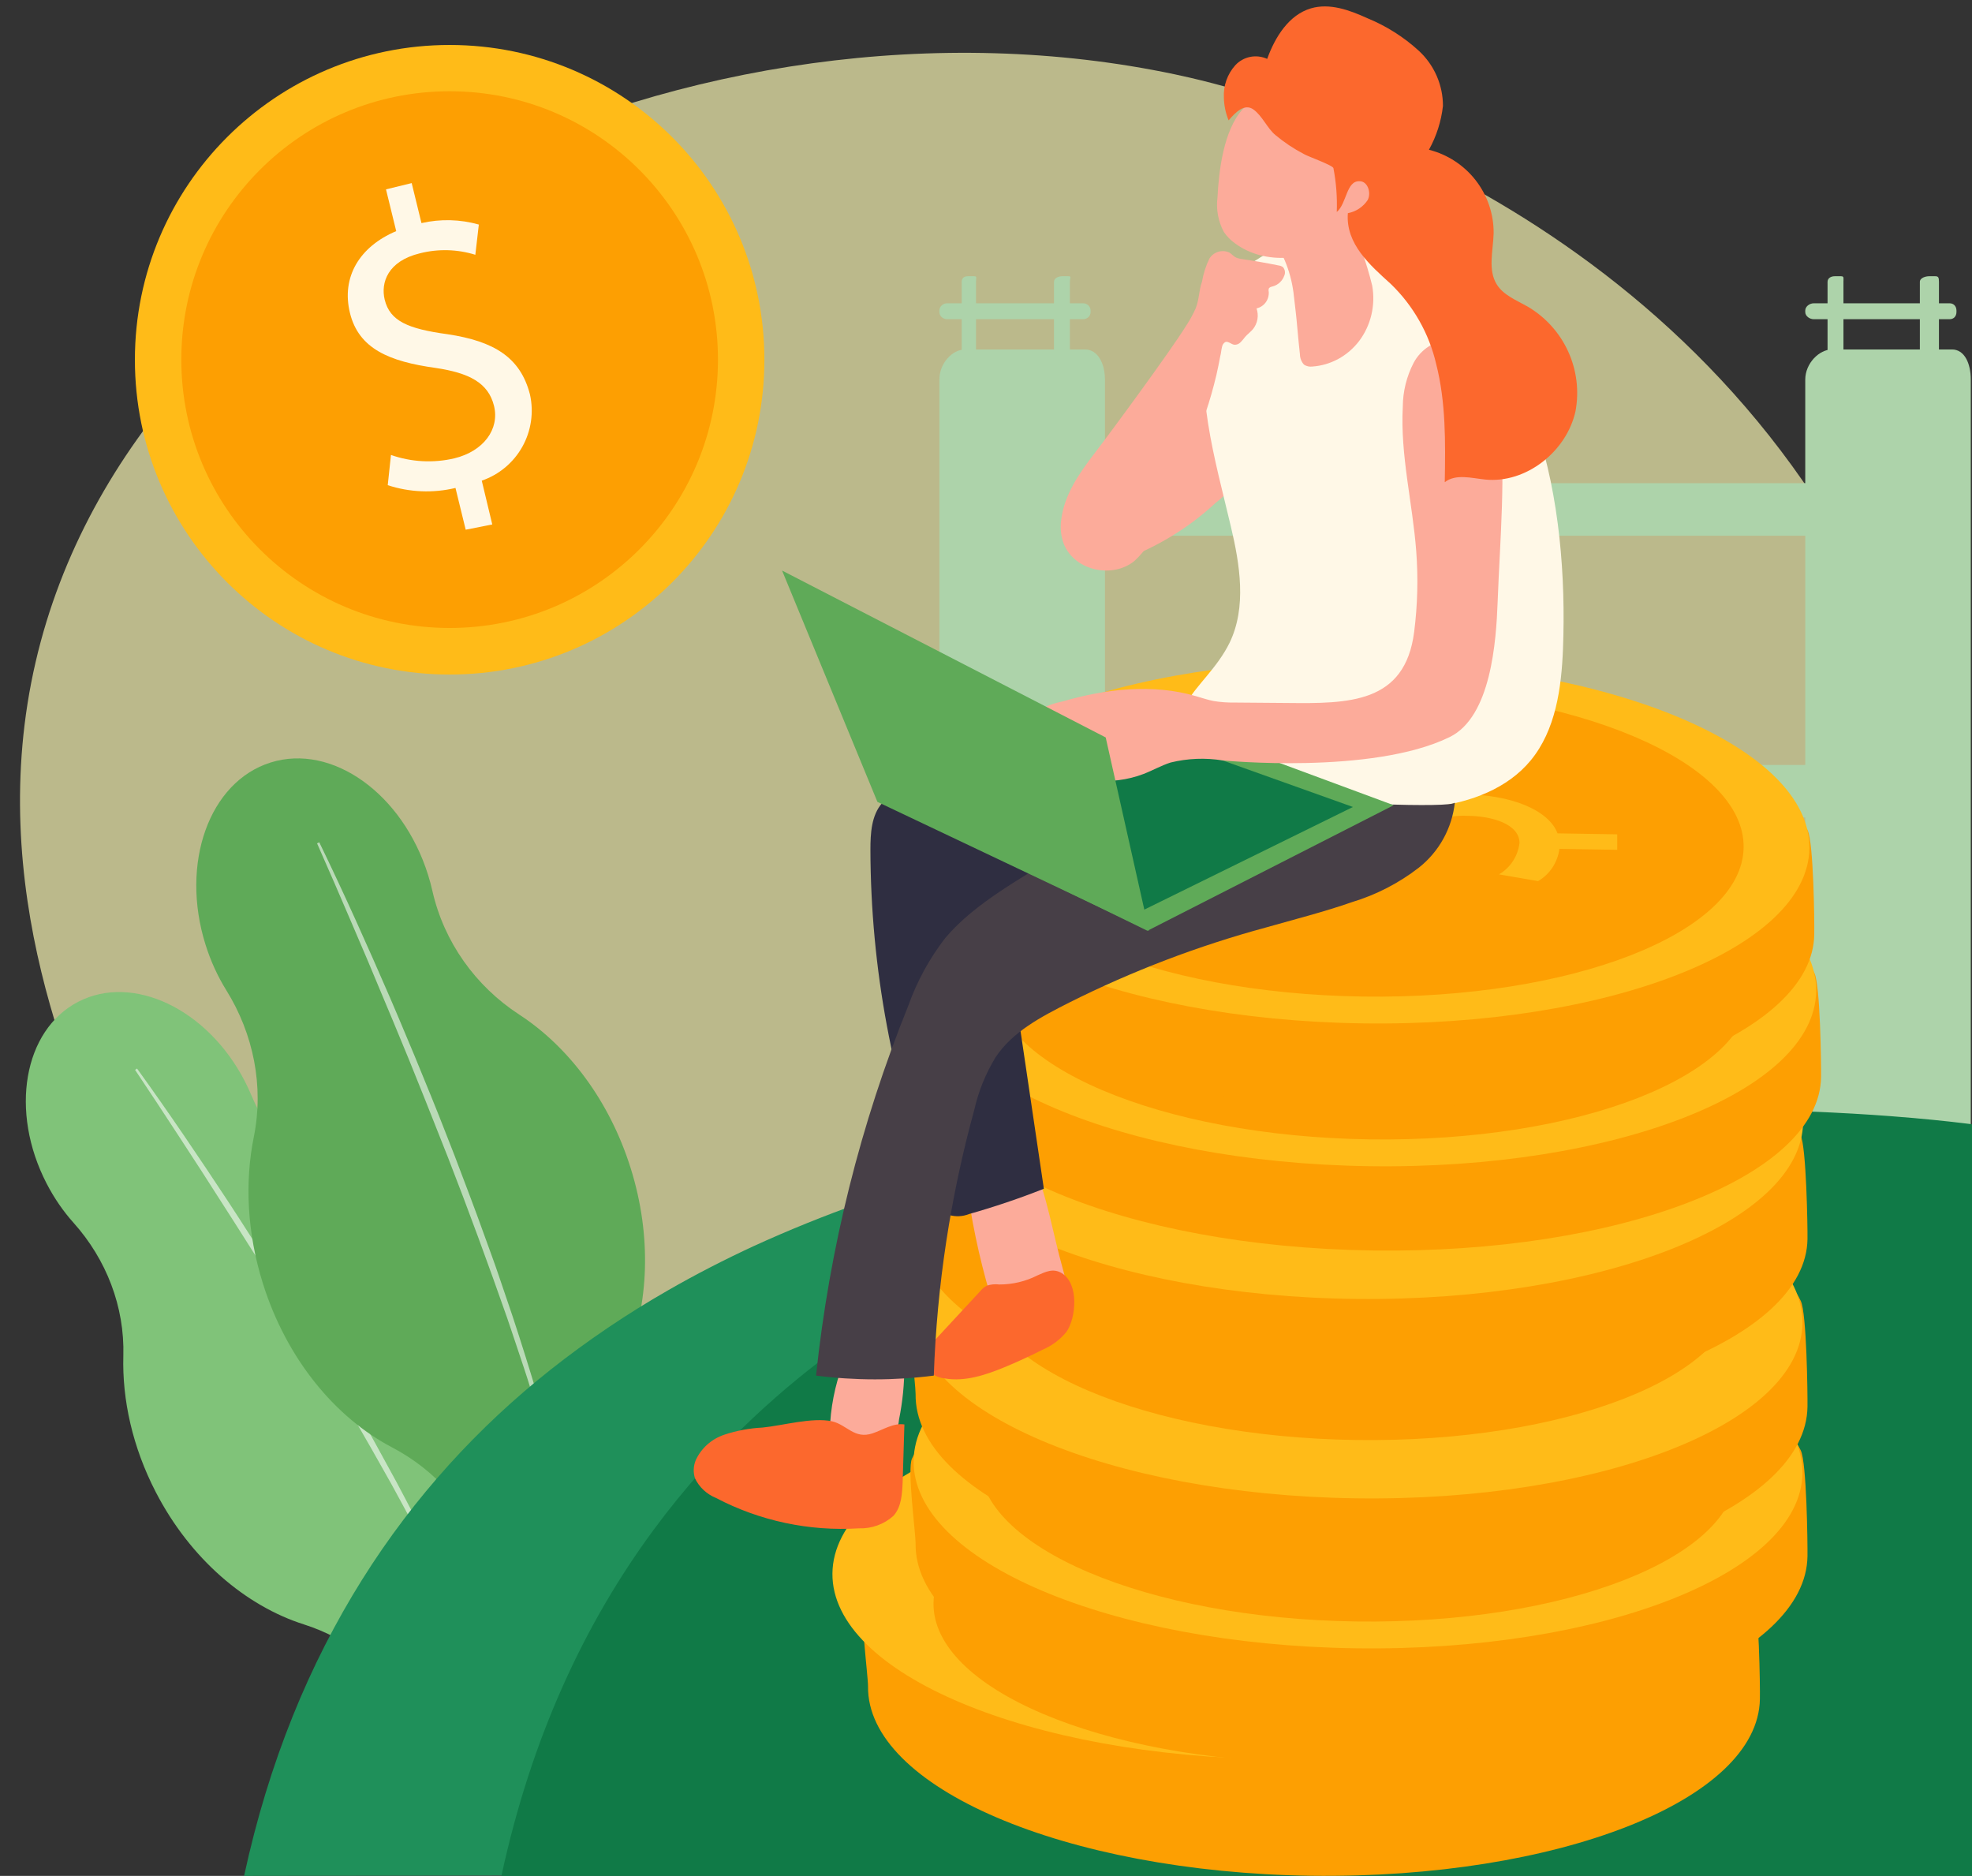 <svg width="307" height="292" viewBox="0 0 307 292" fill="none" xmlns="http://www.w3.org/2000/svg">
<rect x="0" y="0" width="307" height="292" fill="#333333" stroke="none"/>
<g clip-path="url(#clip0_3_57)">
<path d="M181.324 291.451C108.133 297.461 44.505 241.757 18.673 184.845C11.62 169.308 -2.569 138.04 5.553 103.021C21.152 35.771 109.446 -3.962 182.933 11.579C192.395 13.58 256.48 28.222 288.902 88.281C312.64 132.252 306.094 175.938 305.228 181.288C304.133 188.047 301.09 203.302 292.324 220.378C271.726 260.499 227.059 287.696 181.324 291.451V291.451Z" fill="#F5F2B1" fill-opacity="0.7"/>
<path d="M286.608 43H285.615C285.129 43 284.512 43.236 284.512 43.88V56.178C284.512 56.824 285.129 57.37 285.615 57.37H286.608C287.094 57.37 286.987 56.822 286.987 56.178V43.88C286.987 43.233 287.094 43 286.608 43V43Z" fill="#ADD3AA"/>
<path d="M301.297 43H300.303C299.817 43 298.883 43.235 298.883 43.88V56.178C298.883 56.824 299.817 57.369 300.303 57.369H301.297C301.782 57.369 301.854 56.822 301.854 56.178V43.88C301.854 43.233 301.782 43 301.297 43V43Z" fill="#ADD3AA"/>
<path d="M304.581 48.568C304.581 49.202 304.185 49.688 303.511 49.688H282.379C281.703 49.688 281.041 49.202 281.041 48.568V48.345C281.041 47.711 281.703 47.21 282.379 47.21H303.511C304.187 47.21 304.581 47.711 304.581 48.345V48.568Z" fill="#ADD3AA"/>
<path d="M303.88 54.399H285.174C283.241 54.399 281.041 56.532 281.041 59.094V214.224H306.155C306.831 214.224 306.811 213.483 306.811 212.586V59.092C306.811 56.53 305.813 54.396 303.88 54.396V54.399Z" fill="#ADD3AA"/>
<path d="M292.935 75.213H158.384V83.39H292.935V75.213Z" fill="#ADD3AA"/>
<path d="M292.935 158.966H158.384V167.639H292.935V158.966Z" fill="#ADD3AA"/>
<path d="M295.165 182.507H158.384V191.179H295.165V182.507Z" fill="#ADD3AA"/>
<path d="M306.812 215.463H148.225C147.13 215.463 146.243 214.576 146.243 213.481V206.79H306.812V215.463Z" fill="#ADD3AA"/>
<path d="M292.935 119.072H158.384V127.249H292.935V119.072Z" fill="#ADD3AA"/>
<path d="M291.2 144.595H160.119V147.073H291.2V144.595Z" fill="#ADD3AA"/>
<path d="M168.924 54.399H150.22C148.288 54.399 146.246 56.52 146.246 59.062V211.486C146.246 212.375 147.269 213.233 147.946 213.233H172.016V59.062C172.016 56.52 170.859 54.399 168.926 54.399H168.924Z" fill="#ADD3AA"/>
<path d="M151.654 43H150.66C150.174 43 149.714 43.235 149.714 43.88V56.178C149.714 56.824 150.174 57.369 150.66 57.369H151.654C152.139 57.369 151.944 56.822 151.944 56.178V43.88C151.944 43.233 152.139 43 151.654 43V43Z" fill="#ADD3AA"/>
<path d="M166.342 43H165.349C164.863 43 164.085 43.235 164.085 43.88V56.178C164.085 56.824 164.863 57.369 165.349 57.369H166.342C166.828 57.369 166.563 56.822 166.563 56.178V43.88C166.563 43.233 166.828 43 166.342 43V43Z" fill="#ADD3AA"/>
<path d="M169.784 48.568C169.784 49.202 169.276 49.688 168.6 49.688H147.468C146.792 49.688 146.244 49.202 146.244 48.568V48.345C146.244 47.711 146.792 47.21 147.468 47.21H168.6C169.276 47.21 169.784 47.711 169.784 48.345V48.568Z" fill="#ADD3AA"/>
<path d="M235.635 66.293H216.93C214.997 66.293 212.898 68.208 212.898 70.602V214.08C212.898 214.918 213.978 215.708 214.655 215.708H238.916V70.602C238.916 68.208 237.568 66.293 235.635 66.293V66.293Z" fill="#ADD3AA"/>
<path d="M218.364 54.399H217.37C216.885 54.399 215.624 55.001 215.624 55.648V67.945C215.624 68.592 216.885 69.018 217.37 69.018H218.364C218.85 69.018 218.845 68.592 218.845 67.945V55.645C218.845 54.998 218.85 54.396 218.364 54.396V54.399Z" fill="#ADD3AA"/>
<path d="M233.053 54.399H232.059C231.574 54.399 230.739 55.001 230.739 55.648V67.945C230.739 68.592 231.574 69.018 232.059 69.018H233.053C233.539 69.018 233.217 68.592 233.217 67.945V55.645C233.217 54.998 233.539 54.396 233.053 54.396V54.399Z" fill="#ADD3AA"/>
<path d="M236.438 60.326C236.438 60.96 235.834 61.585 235.157 61.585H214.026C213.349 61.585 212.898 60.96 212.898 60.326V60.103C212.898 59.468 213.352 58.859 214.026 58.859H235.157C235.834 58.859 236.438 59.468 236.438 60.103V60.326Z" fill="#ADD3AA"/>
<path d="M75.225 205.905C70.405 196.573 62.989 189.746 55.002 186.348C47.861 183.311 42.129 177.665 39.147 170.523C38.834 169.773 38.485 169.025 38.104 168.285C32.308 157.062 20.703 151.532 12.182 155.934C3.664 160.333 1.456 172.998 7.254 184.221C8.439 186.516 9.867 188.572 11.462 190.353C16.552 196.039 19.42 203.409 19.202 211.047C19.006 217.872 20.627 225.244 24.242 232.24C29.631 242.673 38.267 249.979 47.317 252.858C50.741 253.945 53.949 255.646 56.749 257.885C61.401 261.605 67.254 262.73 72.037 260.259C77.197 257.594 79.665 251.491 78.814 245.005C78.332 241.334 78.582 237.613 79.404 233.996C81.348 225.456 80.098 215.339 75.224 205.905L75.225 205.905Z" fill="#80C379"/>
<path opacity="0.57" d="M21.333 166.33C26.278 173.173 30.996 180.167 35.641 187.214C36.803 188.974 37.936 190.754 39.076 192.53L40.785 195.193L42.47 197.872C43.587 199.662 44.73 201.436 45.826 203.239L49.116 208.646C51.263 212.278 53.442 215.893 55.522 219.565C56.563 221.4 57.643 223.215 58.647 225.071L61.686 230.623C65.663 238.068 69.456 245.616 72.856 253.343L72.524 253.493L69.757 247.809L69.069 246.388L68.345 244.983L66.894 242.177L65.447 239.367C64.967 238.431 64.45 237.512 63.953 236.582C62.949 234.732 61.957 232.872 60.941 231.027C56.824 223.675 52.607 216.379 48.241 209.169C46.03 205.582 43.851 201.975 41.615 198.403L39.946 195.72L38.255 193.049C37.128 191.268 36 189.487 34.855 187.719C32.594 184.161 30.309 180.619 27.995 177.096C25.699 173.561 23.37 170.046 21.03 166.54L21.329 166.331L21.333 166.33Z" fill="white"/>
<path d="M98.178 181.825C94.877 171.3 88.453 162.891 80.828 157.926C74.011 153.488 69.112 146.607 67.316 138.682C67.127 137.849 66.902 137.014 66.639 136.177C62.669 123.52 51.695 115.692 42.129 118.692C32.562 121.691 28.024 134.385 31.995 147.043C32.806 149.631 33.911 152.017 35.237 154.15C39.468 160.955 41.106 169.096 39.517 176.953C38.096 183.973 38.45 191.892 40.925 199.781C44.616 211.55 52.212 220.674 61.027 225.295C64.361 227.042 67.365 229.385 69.85 232.209C73.979 236.902 79.813 239.129 85.183 237.445C90.977 235.628 94.612 229.767 94.894 222.904C95.053 219.022 95.976 215.221 97.469 211.63C100.998 203.154 101.517 192.466 98.18 181.825L98.178 181.825Z" fill="#5FAA58"/>
<path opacity="0.57" d="M49.701 131.106C53.573 139.08 57.188 147.17 60.718 155.3C61.6 157.332 62.451 159.378 63.308 161.421L64.594 164.486L65.853 167.561C66.685 169.614 67.544 171.657 68.354 173.72L70.779 179.909C72.344 184.055 73.944 188.189 75.43 192.364C76.176 194.451 76.965 196.522 77.668 198.624L79.808 204.918C82.579 213.339 85.138 221.834 87.263 230.44L86.894 230.535L85.06 224.157L84.605 222.562L84.11 220.978L83.114 217.813L82.126 214.647C81.798 213.591 81.43 212.547 81.085 211.496C80.379 209.399 79.691 207.298 78.972 205.204C76.043 196.854 73.001 188.542 69.79 180.295C68.152 176.183 66.549 172.058 64.883 167.959L63.643 164.88L62.375 161.812C61.532 159.766 60.688 157.719 59.823 155.683C58.13 151.593 56.408 147.516 54.65 143.451C52.916 139.378 51.142 135.322 49.356 131.271L49.701 131.11L49.701 131.106Z" fill="white"/>
<path d="M38 292L266.936 291.647V174.998C266.805 174.98 266.659 174.962 266.5 174.941C264.478 174.684 260.207 174.187 254.19 173.732C239.99 172.66 216.08 171.824 189.115 174.941C185.004 175.417 180.828 175.988 176.589 176.655C173.066 177.215 169.514 177.851 165.933 178.562C164.375 178.872 162.814 179.199 161.25 179.542C157.841 180.286 154.423 181.11 150.998 182.014C139.448 185.014 128.184 189.014 117.336 193.967C112.802 196.065 108.339 198.353 103.983 200.86C97.587 204.522 91.474 208.653 85.696 213.218C63.382 230.907 45.702 256.413 38 292Z" fill="#1F905A"/>
<path d="M78.064 292H307V175.005C306.869 174.987 306.723 174.969 306.564 174.948C306.266 174.909 305.922 174.867 305.528 174.821C303.25 174.545 299.387 174.124 294.254 173.735C290.689 173.467 286.51 173.212 281.82 173.028C273.107 172.692 262.639 172.611 251.099 173.166C244.135 173.502 236.778 174.068 229.179 174.948C225.068 175.426 220.892 175.999 216.653 176.667C213.13 177.229 209.578 177.867 205.996 178.58C204.439 178.891 202.878 179.219 201.314 179.563C197.905 180.309 194.487 181.136 191.061 182.042C182.406 184.313 173.903 187.129 165.605 190.473C162.845 191.59 160.11 192.776 157.399 194.03C155.867 194.741 154.343 195.475 152.827 196.233C149.861 197.711 146.934 199.282 144.047 200.944C139.571 203.517 135.231 206.319 131.045 209.339C130.726 209.562 130.407 209.795 130.088 210.028C128.626 211.103 127.183 212.207 125.76 213.338C125.274 213.727 124.788 214.116 124.305 214.512C121.882 216.493 119.517 218.566 117.21 220.733C111.542 226.057 106.369 231.882 101.754 238.135C91.012 252.698 82.732 270.414 78.078 291.936C78.074 291.958 78.067 291.979 78.064 292Z" fill="#107A47"/>
<path d="M204.161 291.987C165.834 291.433 134.933 278.211 135.134 262.489C135.134 260.731 133.791 250.836 134.584 249.268C140.627 236.033 170.843 234.397 204.953 234.965C238.527 235.451 266.661 234.965 272.946 248.01C273.846 249.876 274.021 262.57 273.98 264.463C273.738 280.225 242.488 292.46 204.161 291.987Z" fill="#FD9F02"/>
<path d="M267.969 246.295C268.125 230.704 237.274 217.758 199.062 217.377C160.85 216.997 129.748 229.328 129.593 244.918C129.438 260.509 160.289 273.456 198.5 273.836C236.712 274.216 267.814 261.886 267.969 246.295Z" fill="#FFBB18"/>
<path d="M263.218 251.203C263.409 237.919 237.172 226.773 204.617 226.307C172.062 225.841 145.518 236.232 145.327 249.515C145.137 262.799 171.374 273.945 203.929 274.411C236.483 274.877 263.028 264.486 263.218 251.203Z" fill="#FD9F02"/>
<path d="M167.278 247.594L176.761 247.734C176.946 246.573 177.425 245.471 178.156 244.521C178.888 243.571 179.851 242.801 180.965 242.275L187.238 243.225C186.16 243.708 185.222 244.43 184.506 245.33C183.79 246.231 183.317 247.281 183.128 248.392C183.128 250.925 186.929 252.724 192.274 252.812C194.336 252.951 196.405 252.671 198.342 251.992C200.279 251.312 202.039 250.249 203.503 248.874C205.596 246.829 208.149 245.254 210.973 244.263C213.798 243.273 216.822 242.892 219.823 243.149C227.64 243.149 233.51 245.441 234.88 248.798L244.362 248.937V251.166L235.283 251.039C235.122 252.002 234.738 252.919 234.158 253.724C233.577 254.53 232.815 255.205 231.925 255.7L225.733 254.687C226.613 254.231 227.365 253.582 227.923 252.796C228.482 252.009 228.832 251.107 228.943 250.165C228.943 247.43 224.658 246.29 220.884 246.227C218.858 246.116 216.833 246.451 214.969 247.205C213.104 247.959 211.45 249.111 210.139 250.571C206.109 254.231 201.22 256.029 192.771 256.029C185.357 256.029 178.306 253.876 176.882 250.102H167.13L167.278 247.594Z" fill="#FFBB18"/>
<path d="M211.561 269.766C173.216 269.211 142.312 256.016 142.54 240.251C142.54 238.507 141.197 228.597 141.989 227.028C148.033 213.806 178.253 212.251 212.367 212.724C245.944 213.224 274.069 212.724 280.341 225.771C281.268 227.637 281.415 240.332 281.388 242.225C281.187 257.949 249.893 270.306 211.561 269.766Z" fill="#FD9F02"/>
<path d="M280.603 229.337C280.826 213.747 250.032 200.665 211.822 200.118C173.613 199.572 142.457 211.766 142.234 227.356C142.011 242.946 172.805 256.028 211.014 256.574C249.224 257.121 280.38 244.927 280.603 229.337Z" fill="#FFBB18"/>
<path d="M270.364 229.19C270.554 215.907 244.317 204.76 211.763 204.294C179.208 203.829 152.663 214.219 152.473 227.503C152.283 240.786 178.52 251.933 211.074 252.398C243.629 252.864 270.174 242.474 270.364 229.19Z" fill="#FD9F02"/>
<path d="M174.669 225.98H184.012C184.195 224.719 184.668 223.522 185.393 222.491C186.117 221.46 187.071 220.625 188.173 220.058L194.375 221.102C193.305 221.606 192.374 222.379 191.666 223.351C190.958 224.323 190.495 225.462 190.32 226.667C190.32 229.415 194.057 231.407 199.305 231.462C201.343 231.634 203.394 231.342 205.312 230.606C207.23 229.87 208.97 228.709 210.41 227.203C212.471 224.974 214.99 223.257 217.781 222.179C220.571 221.101 223.56 220.691 226.525 220.979C234.198 220.979 240.029 223.493 241.367 227.107L250.71 227.258V229.69L241.712 229.538C241.574 230.589 241.202 231.593 240.628 232.47C240.053 233.347 239.29 234.074 238.399 234.595L232.316 233.537C233.185 233.037 233.928 232.33 234.483 231.475C235.038 230.62 235.39 229.641 235.51 228.618C235.51 225.664 231.322 224.414 227.558 224.359C225.572 224.242 223.585 224.594 221.748 225.389C219.912 226.184 218.274 227.401 216.957 228.948C212.981 232.905 208.17 234.87 199.822 234.87C192.493 234.87 185.549 232.493 184.157 228.439L174.536 228.288L174.669 225.98Z" fill="#FFBB18"/>
<path d="M211.561 246.489C173.216 245.935 142.312 232.736 142.54 216.982C142.54 215.237 141.197 205.325 141.989 203.756C148.033 190.517 178.253 188.976 212.367 189.449C245.944 189.936 274.069 189.449 280.341 202.499C281.268 204.365 281.415 217.063 281.388 218.956C281.187 234.724 249.893 247.044 211.561 246.489Z" fill="#FD9F02"/>
<path d="M280.605 205.992C280.829 190.402 250.034 177.321 211.825 176.774C173.615 176.227 142.459 188.422 142.236 204.012C142.013 219.602 172.807 232.683 211.017 233.23C249.226 233.777 280.382 221.582 280.605 205.992Z" fill="#FFBB18"/>
<path d="M270.367 200.943C270.557 187.66 244.32 176.513 211.766 176.047C179.211 175.581 152.666 185.972 152.476 199.256C152.286 212.539 178.522 223.685 211.077 224.151C243.632 224.617 270.177 214.227 270.367 200.943Z" fill="#FD9F02"/>
<path d="M174.656 202.49L184 202.639C184.178 201.39 184.649 200.204 185.375 199.183C186.1 198.163 187.056 197.339 188.162 196.783L194.365 197.775C193.294 198.283 192.363 199.055 191.656 200.023C190.948 200.99 190.485 202.123 190.309 203.319C190.309 206.036 194.047 207.993 199.296 208.061C201.336 208.229 203.387 207.937 205.305 207.207C207.224 206.477 208.964 205.326 210.403 203.835C212.465 201.633 214.985 199.936 217.776 198.873C220.567 197.809 223.556 197.406 226.521 197.693C234.195 197.693 240.027 200.18 241.366 203.754L250.71 203.903V206.295L241.71 206.159C241.567 207.196 241.194 208.186 240.62 209.053C240.045 209.92 239.285 210.641 238.397 211.159L232.339 210.154C233.21 209.664 233.954 208.968 234.509 208.125C235.065 207.281 235.416 206.313 235.534 205.303C235.534 202.368 231.345 201.145 227.581 201.077C225.584 200.971 223.589 201.336 221.751 202.144C219.913 202.952 218.28 204.181 216.977 205.737C213.001 209.665 208.176 211.594 199.839 211.594C192.509 211.594 185.564 209.257 184.159 205.235L174.536 205.099L174.656 202.49Z" fill="#FFBB18"/>
<path d="M211.635 220.05C173.3 219.585 142.378 206.668 142.552 191.216C142.552 189.503 141.21 179.785 141.975 178.232C147.99 165.236 178.228 163.629 212.293 164.041C245.861 164.452 274.058 163.908 280.315 176.706C281.214 178.538 281.416 191.003 281.389 192.862C281.188 208.341 249.969 220.421 211.635 220.05Z" fill="#FD9F02"/>
<path d="M280.709 174.651C280.864 159.061 250.013 146.114 211.802 145.733C173.59 145.353 142.488 157.684 142.332 173.275C142.177 188.865 173.028 201.812 211.24 202.192C249.452 202.573 280.554 190.242 280.709 174.651Z" fill="#FFBB18"/>
<path d="M171.51 178.178L180.993 178.328C181.178 177.077 181.657 175.89 182.388 174.867C183.12 173.844 184.083 173.015 185.197 172.449L191.469 173.486C190.391 174.001 189.453 174.777 188.737 175.744C188.02 176.711 187.548 177.842 187.359 179.037C187.359 181.765 191.161 183.701 196.506 183.797C198.567 183.946 200.635 183.646 202.571 182.917C204.508 182.188 206.269 181.046 207.735 179.569C209.827 177.365 212.379 175.666 215.203 174.596C218.028 173.527 221.053 173.115 224.055 173.39C231.872 173.39 237.741 175.859 239.111 179.473L248.594 179.623V182.024L239.514 181.887C239.354 182.924 238.97 183.911 238.39 184.779C237.809 185.647 237.046 186.373 236.157 186.906L229.965 185.815C230.845 185.325 231.596 184.626 232.155 183.779C232.714 182.931 233.064 181.96 233.175 180.946C233.175 178 228.89 176.773 225.116 176.718C223.091 176.594 221.065 176.95 219.2 177.76C217.334 178.57 215.681 179.81 214.37 181.383C210.341 185.324 205.452 187.261 197.003 187.261C189.589 187.261 182.537 184.942 181.114 180.878H171.362L171.51 178.178Z" fill="#FFBB18"/>
<path d="M213.671 194.649C175.322 194.105 144.414 181.153 144.656 165.68C144.656 163.968 143.313 154.254 144.105 152.702C150.15 139.723 180.372 138.21 214.476 138.662C248.057 139.153 276.184 138.662 282.47 151.481C283.383 153.299 283.531 165.773 283.504 167.631C283.303 183.144 252.019 195.193 213.671 194.649Z" fill="#FD9F02"/>
<path d="M282.743 154.292C282.966 138.702 252.172 125.621 213.962 125.074C175.753 124.527 144.597 136.722 144.374 152.312C144.151 167.902 174.945 180.983 213.154 181.53C251.364 182.077 282.52 169.882 282.743 154.292Z" fill="#FFBB18"/>
<path d="M272.504 154.146C272.694 140.862 246.457 129.716 213.903 129.25C181.348 128.784 154.803 139.175 154.613 152.459C154.423 165.742 180.659 176.888 213.214 177.354C245.769 177.82 272.314 167.43 272.504 154.146Z" fill="#FD9F02"/>
<path d="M178.983 156.165H188.456C188.641 154.901 189.122 153.702 189.856 152.669C190.591 151.636 191.557 150.8 192.675 150.232L198.963 151.278C197.887 151.777 196.948 152.54 196.231 153.501C195.513 154.462 195.039 155.59 194.851 156.784C194.851 159.537 198.64 161.533 203.961 161.588C206.028 161.761 208.107 161.468 210.052 160.731C211.997 159.994 213.761 158.83 215.221 157.321C217.312 155.098 219.866 153.386 222.693 152.314C225.519 151.241 228.545 150.835 231.546 151.127C239.326 151.127 245.238 153.646 246.595 157.266L256 157.417V159.854L246.877 159.703C246.736 160.755 246.36 161.76 245.777 162.639C245.195 163.518 244.421 164.247 243.518 164.768L237.35 163.708C238.232 163.207 238.984 162.499 239.547 161.643C240.11 160.786 240.467 159.805 240.589 158.78C240.589 155.821 236.343 154.568 232.527 154.513C230.512 154.396 228.498 154.749 226.636 155.545C224.774 156.342 223.113 157.561 221.778 159.111C217.747 163.089 212.869 165.044 204.405 165.044C196.974 165.044 189.934 162.662 188.523 158.601L178.768 158.45L178.983 156.165Z" fill="#FFBB18"/>
<path d="M212.611 172.432C174.276 171.888 143.37 158.936 143.598 143.463C143.598 141.751 142.255 132.023 143.047 130.484C149.092 117.506 179.313 115.993 213.43 116.444C247.01 116.935 275.123 116.444 281.409 129.25C282.336 131.081 282.484 143.555 282.443 145.413C282.296 160.873 250.959 172.976 212.611 172.432Z" fill="#FD9F02"/>
<path d="M281.686 132.061C281.909 116.472 251.115 103.39 212.905 102.843C174.696 102.296 143.54 114.491 143.317 130.081C143.094 145.671 173.888 158.752 212.097 159.299C250.307 159.846 281.463 147.651 281.686 132.061Z" fill="#FFBB18"/>
<path d="M271.447 131.915C271.637 118.632 245.4 107.485 212.846 107.019C180.291 106.554 153.746 116.944 153.556 130.228C153.366 143.511 179.602 154.658 212.157 155.123C244.712 155.589 271.257 145.199 271.447 131.915Z" fill="#FD9F02"/>
<path d="M175.714 128.466L185.006 128.603C185.193 127.35 185.671 126.162 186.399 125.139C187.126 124.116 188.083 123.288 189.188 122.725L195.388 123.734C194.319 124.246 193.39 125.02 192.681 125.988C191.973 126.956 191.507 128.088 191.325 129.285C191.325 132.013 195.082 133.99 200.339 134.045C202.382 134.215 204.435 133.925 206.357 133.195C208.279 132.465 210.022 131.312 211.464 129.817C213.526 127.606 216.048 125.902 218.841 124.832C221.634 123.762 224.626 123.354 227.594 123.638C235.293 123.638 241.135 126.134 242.475 129.721L251.768 129.871V132.285L242.767 132.135C242.629 133.178 242.257 134.174 241.681 135.045C241.106 135.916 240.341 136.638 239.449 137.154L233.355 136.104C234.225 135.606 234.967 134.904 235.523 134.056C236.079 133.207 236.432 132.236 236.555 131.222C236.555 128.289 232.346 127.048 228.589 126.994C226.59 126.883 224.592 127.246 222.75 128.054C220.909 128.863 219.273 130.096 217.969 131.658C213.986 135.6 209.154 137.536 200.804 137.536C193.45 137.536 186.507 135.19 185.099 131.167L175.594 131.003L175.714 128.466Z" fill="#FFBB18"/>
<path d="M177.068 86.219C176.329 86.609 175.485 86.766 174.652 86.667C174.794 83.157 175.546 79.697 176.873 76.436C178.237 73.598 180.458 71.245 182.302 68.674C183.278 67.19 184.332 65.756 185.458 64.378C186.568 62.968 188.084 61.921 189.809 61.373C189.941 61.314 190.088 61.292 190.232 61.31C190.377 61.329 190.513 61.385 190.627 61.475C190.722 61.597 190.781 61.743 190.796 61.897L192.367 70.708C192.749 72.11 192.726 73.588 192.302 74.979C191.508 76.237 190.487 77.342 189.289 78.24C186.992 80.385 184.456 82.268 181.73 83.853C180.226 84.734 178.669 85.524 177.068 86.219Z" fill="#FCAB9A"/>
<path d="M165.437 197.436C166.107 199.838 166.725 202.663 165.437 204.684C164.812 205.544 163.983 206.198 163.042 206.577C161.948 207.168 160.724 207.407 159.511 207.264C158.298 207.122 157.147 206.604 156.193 205.772C155.185 204.547 154.472 203.066 154.12 201.463C152.391 195.606 151.141 189.592 150.386 183.492C150.275 182.929 150.302 182.344 150.463 181.796C150.741 181.205 151.196 180.736 151.75 180.468C154.673 178.745 159.231 177.36 160.866 181.189C162.991 186.091 163.956 192.18 165.437 197.436Z" fill="#FCAB9A"/>
<path d="M155.566 199.944C154.922 199.861 154.267 199.921 153.652 200.121C153.234 200.342 152.869 200.643 152.582 201.006L146.01 208.097C144.738 209.463 143.333 211.346 144.283 212.964C144.597 213.414 145.013 213.792 145.502 214.07C145.991 214.348 146.539 214.519 147.107 214.57C150.239 215.101 153.411 214.039 156.343 212.838C158.364 212.004 160.358 211.081 162.312 210.095C163.785 209.468 165.068 208.503 166.046 207.288C167.546 205.089 167.987 199.83 165.31 198.187C163.972 197.365 162.794 197.959 161.509 198.528C159.684 199.46 157.641 199.946 155.566 199.944Z" fill="#FC682D"/>
<path d="M129.183 222.789C129.126 223.2 129.172 223.618 129.32 224.009C129.548 224.401 129.888 224.725 130.301 224.943C131.567 225.789 133.06 226.274 134.606 226.344C135.384 226.374 136.159 226.229 136.869 225.923C137.579 225.617 138.203 225.157 138.693 224.58C139.412 223.486 139.846 222.245 139.96 220.96C140.522 218.19 140.8 215.374 140.791 212.553C140.809 212.355 140.786 212.155 140.723 211.966C140.66 211.777 140.558 211.601 140.423 211.45C140.2 211.29 139.937 211.188 139.66 211.151C137.235 210.671 132.453 209.452 131.227 212.306C129.961 215.674 129.271 219.213 129.183 222.789Z" fill="#FCAB9A"/>
<path d="M118.715 222.213C116.672 222.315 114.652 222.695 112.716 223.34C111.748 223.671 110.859 224.19 110.103 224.866C109.347 225.543 108.741 226.361 108.322 227.272C107.939 228.182 107.896 229.193 108.2 230.13C108.861 231.502 110.024 232.587 111.463 233.171C118.273 236.747 125.982 238.387 133.706 237.902C135.699 237.972 137.638 237.27 139.098 235.949C140.352 234.547 140.447 232.502 140.527 230.628L140.797 221.728C139.072 221.466 137.481 222.567 135.836 223.117C133.005 224.061 131.886 221.806 129.541 221.243C126.467 220.574 121.843 221.911 118.715 222.213Z" fill="#FC682D"/>
<path d="M142.494 122.32C140.56 122.717 138.774 123.645 137.334 125.003C135.654 126.907 135.507 129.724 135.507 132.286C135.551 150.686 138.95 168.921 145.534 186.087C145.854 187.362 146.665 188.457 147.787 189.132C148.793 189.424 149.868 189.373 150.841 188.984C154.794 187.869 158.688 186.553 162.508 185.04L157.334 150.072C157.092 149.099 157.148 148.075 157.494 147.135C157.871 146.456 158.407 145.881 159.054 145.458C164.956 141.067 171.198 137.16 177.721 133.775C182.895 131.092 188.828 128.034 190.255 122.28C190.542 121.313 190.598 120.292 190.42 119.299C190.242 118.307 189.833 117.37 189.228 116.566C188.412 115.737 187.442 115.077 186.375 114.621C182.935 112.89 178.601 110.664 174.641 111.08C171.481 111.415 170.268 113.279 167.615 114.661C160.188 118.537 150.454 119.973 142.494 122.32Z" fill="#2F2E41"/>
<path d="M199.022 121.99C195.807 120.716 192.683 119.218 189.672 117.507C178.225 111.041 187.602 107.855 191.422 100.051C194.093 94.53 193.038 87.901 191.609 81.907C189.125 71.363 185.799 60.454 188.203 49.897C188.514 48.188 189.179 46.564 190.153 45.131C190.851 44.248 191.654 43.454 192.544 42.769C194.958 40.646 197.732 38.981 200.732 37.855C206.502 35.937 212.9 37.342 218.323 40.136C239.627 51.099 244.168 78.829 243.326 100.983C243.086 107.139 242.178 113.66 238.304 118.358C234.671 122.773 228.955 124.852 223.385 125.567C215.096 126.441 206.722 125.212 199.022 121.99Z" fill="#FFF8E7"/>
<path d="M211.6 53.068C210.715 54.23 209.606 55.185 208.345 55.873C207.085 56.56 205.7 56.963 204.282 57.058C203.838 57.114 203.389 57.01 203.009 56.765C202.609 56.333 202.381 55.757 202.372 55.156C202.245 53.959 202.079 52.417 201.952 50.887C201.825 49.358 201.596 47.483 201.443 46.18C201.101 42.71 199.84 39.409 197.803 36.645C197.389 36.041 196.906 35.492 196.364 35.01C192.851 31.699 207.158 33.002 209.093 28.507C211.27 31.433 211.079 35.568 212.033 39.145C212.652 40.888 213.183 42.664 213.624 44.465C213.891 45.967 213.849 47.511 213.5 48.994C213.151 50.478 212.503 51.867 211.6 53.068Z" fill="#FCAB9A"/>
<path d="M189.537 30.728C189.299 32.577 189.644 34.453 190.526 36.102C190.995 36.792 191.585 37.394 192.268 37.88C196.938 41.346 203.957 40.645 208.601 37.062C213.245 33.48 215.646 27.522 215.896 21.694C216.015 18.656 215.527 15.398 213.456 13.179C212.307 12.083 210.897 11.288 209.355 10.866C207.813 10.444 206.189 10.409 204.63 10.764C200.359 11.73 196.47 13.905 193.442 17.021C190.487 20.292 189.748 26.574 189.537 30.728Z" fill="#FCAB9A"/>
<path d="M147.144 146.028C144.698 149.195 142.766 152.732 141.42 156.507C133.96 174.938 129.12 194.336 127.043 214.127C133.129 214.904 139.288 214.904 145.373 214.127C145.852 200.142 147.965 186.262 151.67 172.775C152.324 169.882 153.444 167.116 154.984 164.587C157.646 160.567 162.146 158.249 166.419 156.078C176.251 151.15 186.547 147.222 197.154 144.353C201.627 143.08 206.14 141.941 210.466 140.427C214.231 139.293 217.759 137.477 220.875 135.067C222.439 133.835 223.741 132.301 224.706 130.554C225.671 128.807 226.278 126.883 226.493 124.897C226.426 125.902 204.263 124.803 202.199 124.575C195.251 123.824 187.051 119.751 180.182 122.619C174.858 124.87 169.893 129.56 165.061 132.803C159.124 136.742 151.883 140.4 147.144 146.028Z" fill="#473F47"/>
<path d="M178.63 144.884L216.971 125.34L172.587 108.913L137.623 124.852L178.63 144.884Z" fill="#5FAA58"/>
<path d="M177.901 141.71L210.623 125.615L172.75 112.087L142.913 125.214L177.901 141.71Z" fill="#107A47"/>
<path d="M233.152 61.947C233.26 62.623 233.342 63.298 233.409 63.974C234.477 73.959 233.517 83.795 233.152 93.698C232.922 99.859 232.125 111.587 225.675 114.735C213.613 120.64 190.355 118.37 190.355 118.37C187.656 117.933 184.897 118.044 182.242 118.694C180.795 119.153 179.469 119.924 178.05 120.464C172.965 122.45 167.232 121.45 161.931 120.464C161.005 120.348 160.113 120.045 159.308 119.572C157.226 118.221 157.32 114.803 158.875 112.817C160.593 110.961 162.857 109.698 165.339 109.209C172.1 107.237 179.469 106.372 186.258 108.385C187.15 108.642 188.043 108.953 188.962 109.128C190.031 109.299 191.112 109.376 192.194 109.358L200.415 109.425C209.881 109.52 218.738 109.561 220.158 98.346C220.685 94.202 220.793 90.015 220.482 85.848C219.914 78.309 217.98 70.851 218.386 63.312C218.401 60.931 218.98 58.588 220.076 56.475C220.631 55.433 221.445 54.552 222.44 53.915C223.435 53.279 224.576 52.909 225.756 52.841C226.989 52.939 228.175 53.357 229.197 54.054C230.219 54.751 231.042 55.702 231.584 56.813C232.402 58.42 232.933 60.157 233.152 61.947Z" fill="#FCAB9A"/>
<path d="M121.754 88.812L172.136 114.791L178.884 144.884L136.597 124.822L121.754 88.812Z" fill="#5FAA58"/>
<path d="M207.586 26.172C208.021 28.42 208.196 30.711 208.108 32.998C209.686 31.668 209.566 28.115 211.666 28.208C212.923 28.208 213.511 30.004 212.923 31.135C212.572 31.665 212.118 32.12 211.587 32.472C211.056 32.824 210.46 33.066 209.833 33.184C209.472 37.988 213.311 41.288 216.52 44.202C220.03 47.591 222.482 51.915 223.582 56.656C225.107 62.617 225.026 68.871 224.919 75.058C226.631 73.727 229.052 74.419 231.205 74.645C237.558 75.297 243.897 70.294 245.275 64.001C245.861 60.847 245.456 57.591 244.116 54.675C242.776 51.758 240.566 49.324 237.785 47.701C236.073 46.73 234.094 45.971 233.038 44.308C231.593 42.033 232.449 39.066 232.529 36.325C232.556 33.347 231.578 30.447 229.753 28.088C227.927 25.729 225.359 24.047 222.458 23.311C223.63 21.201 224.371 18.882 224.638 16.486C224.64 14.878 224.308 13.287 223.664 11.813C223.019 10.339 222.076 9.012 220.894 7.917C218.542 5.764 215.825 4.043 212.869 2.834C210.101 1.57 206.998 0.439 204.069 1.304C200.632 2.328 198.492 5.788 197.275 9.167C196.45 8.788 195.524 8.678 194.633 8.855C193.741 9.032 192.929 9.486 192.313 10.152C191.694 10.841 191.218 11.644 190.913 12.517C190.608 13.389 190.479 14.313 190.534 15.235C190.563 16.436 190.812 17.622 191.27 18.734C192.407 17.404 193.771 16.073 195.135 17.044C196.499 18.016 197.315 20.012 198.572 21.036C199.934 22.17 201.413 23.156 202.986 23.977C203.534 24.323 207.493 25.72 207.586 26.172Z" fill="#FC682D"/>
<path d="M190.245 53.995C190.271 53.841 190.329 53.695 190.416 53.566C190.502 53.437 190.615 53.328 190.746 53.246C191.209 53.072 191.644 53.581 192.146 53.661C192.329 53.674 192.513 53.647 192.684 53.58C192.855 53.513 193.01 53.408 193.136 53.273C193.392 53.008 193.63 52.727 193.849 52.431C194.232 52.003 194.707 51.655 195.077 51.214C195.429 50.77 195.663 50.242 195.758 49.681C195.852 49.12 195.804 48.543 195.618 48.006C196.184 47.879 196.686 47.553 197.035 47.084C197.383 46.616 197.555 46.037 197.52 45.452C197.474 45.281 197.474 45.101 197.52 44.931C197.638 44.69 197.929 44.636 198.18 44.57C198.581 44.453 198.949 44.243 199.255 43.955C199.56 43.666 199.793 43.309 199.936 42.912C200.034 42.693 200.066 42.449 200.028 42.211C199.991 41.974 199.885 41.752 199.725 41.575C199.524 41.436 199.293 41.349 199.051 41.321C197.137 40.933 195.222 40.599 193.295 40.318C193.006 40.282 192.722 40.21 192.45 40.104C192.04 39.904 191.75 39.529 191.367 39.302C190.825 39.059 190.215 39.02 189.648 39.195C189.081 39.369 188.594 39.744 188.278 40.251C187.728 41.384 187.341 42.591 187.129 43.834C186.64 45.171 186.693 46.669 186.139 48.006C185.728 48.938 185.237 49.833 184.673 50.679C182.204 54.69 172.434 67.939 170.269 70.733C167.958 73.755 165.7 77.03 165.225 80.814C165.015 82.133 165.156 83.485 165.634 84.731C167.39 88.929 173.305 90.079 176.646 87.284C178.27 85.781 179.507 83.9 180.25 81.803C180.884 80.239 181.227 78.594 181.821 77.03C182.392 75.874 183.022 74.75 183.709 73.661C185.256 70.645 186.58 67.517 187.67 64.303C188.33 62.364 188.885 60.399 189.36 58.407C189.585 57.404 189.796 56.401 189.981 55.385C190.086 55.091 190.113 54.49 190.245 53.995Z" fill="#FCAB9A"/>
<path d="M70 105C97.062 105 119 83.062 119 56C119 28.938 97.062 7 70 7C42.938 7 21 28.938 21 56C21 83.062 42.938 105 70 105Z" fill="#FFBB18"/>
<path d="M70 97.75C93.07 97.75 111.773 79.047 111.773 55.977C111.773 32.907 93.07 14.204 70 14.204C46.929 14.204 28.227 32.907 28.227 55.977C28.227 79.047 46.929 97.75 70 97.75Z" fill="#FD9F02"/>
<path d="M72.5 82.454L70.909 75.954C67.422 76.79 63.771 76.64 60.364 75.523L60.864 70.818C64.042 71.931 67.472 72.113 70.75 71.341C75.295 70.227 77.795 66.795 76.909 63.182C76.023 59.568 73 58.045 67.818 57.273C60.614 56.273 55.841 54.295 54.477 48.704C53.114 43.114 55.977 38.386 61.682 35.977L60.091 29.477L64.091 28.5L65.614 34.727C68.563 34.052 71.634 34.13 74.545 34.954L74 39.659C71.197 38.788 68.208 38.709 65.364 39.432C60.386 40.636 59.25 43.977 59.886 46.636C60.704 49.977 63.5 51.182 69.659 52.023C76.954 53.114 81.023 55.659 82.5 61.386C83.124 64.156 82.704 67.058 81.32 69.537C79.936 72.016 77.685 73.896 75 74.818L76.636 81.636L72.5 82.454Z" fill="#FFF8E7"/>
</g>
<defs>
<clipPath id="clip0_3_57">
<rect width="307" height="292" fill="white"/>
</clipPath>
</defs>
</svg>
